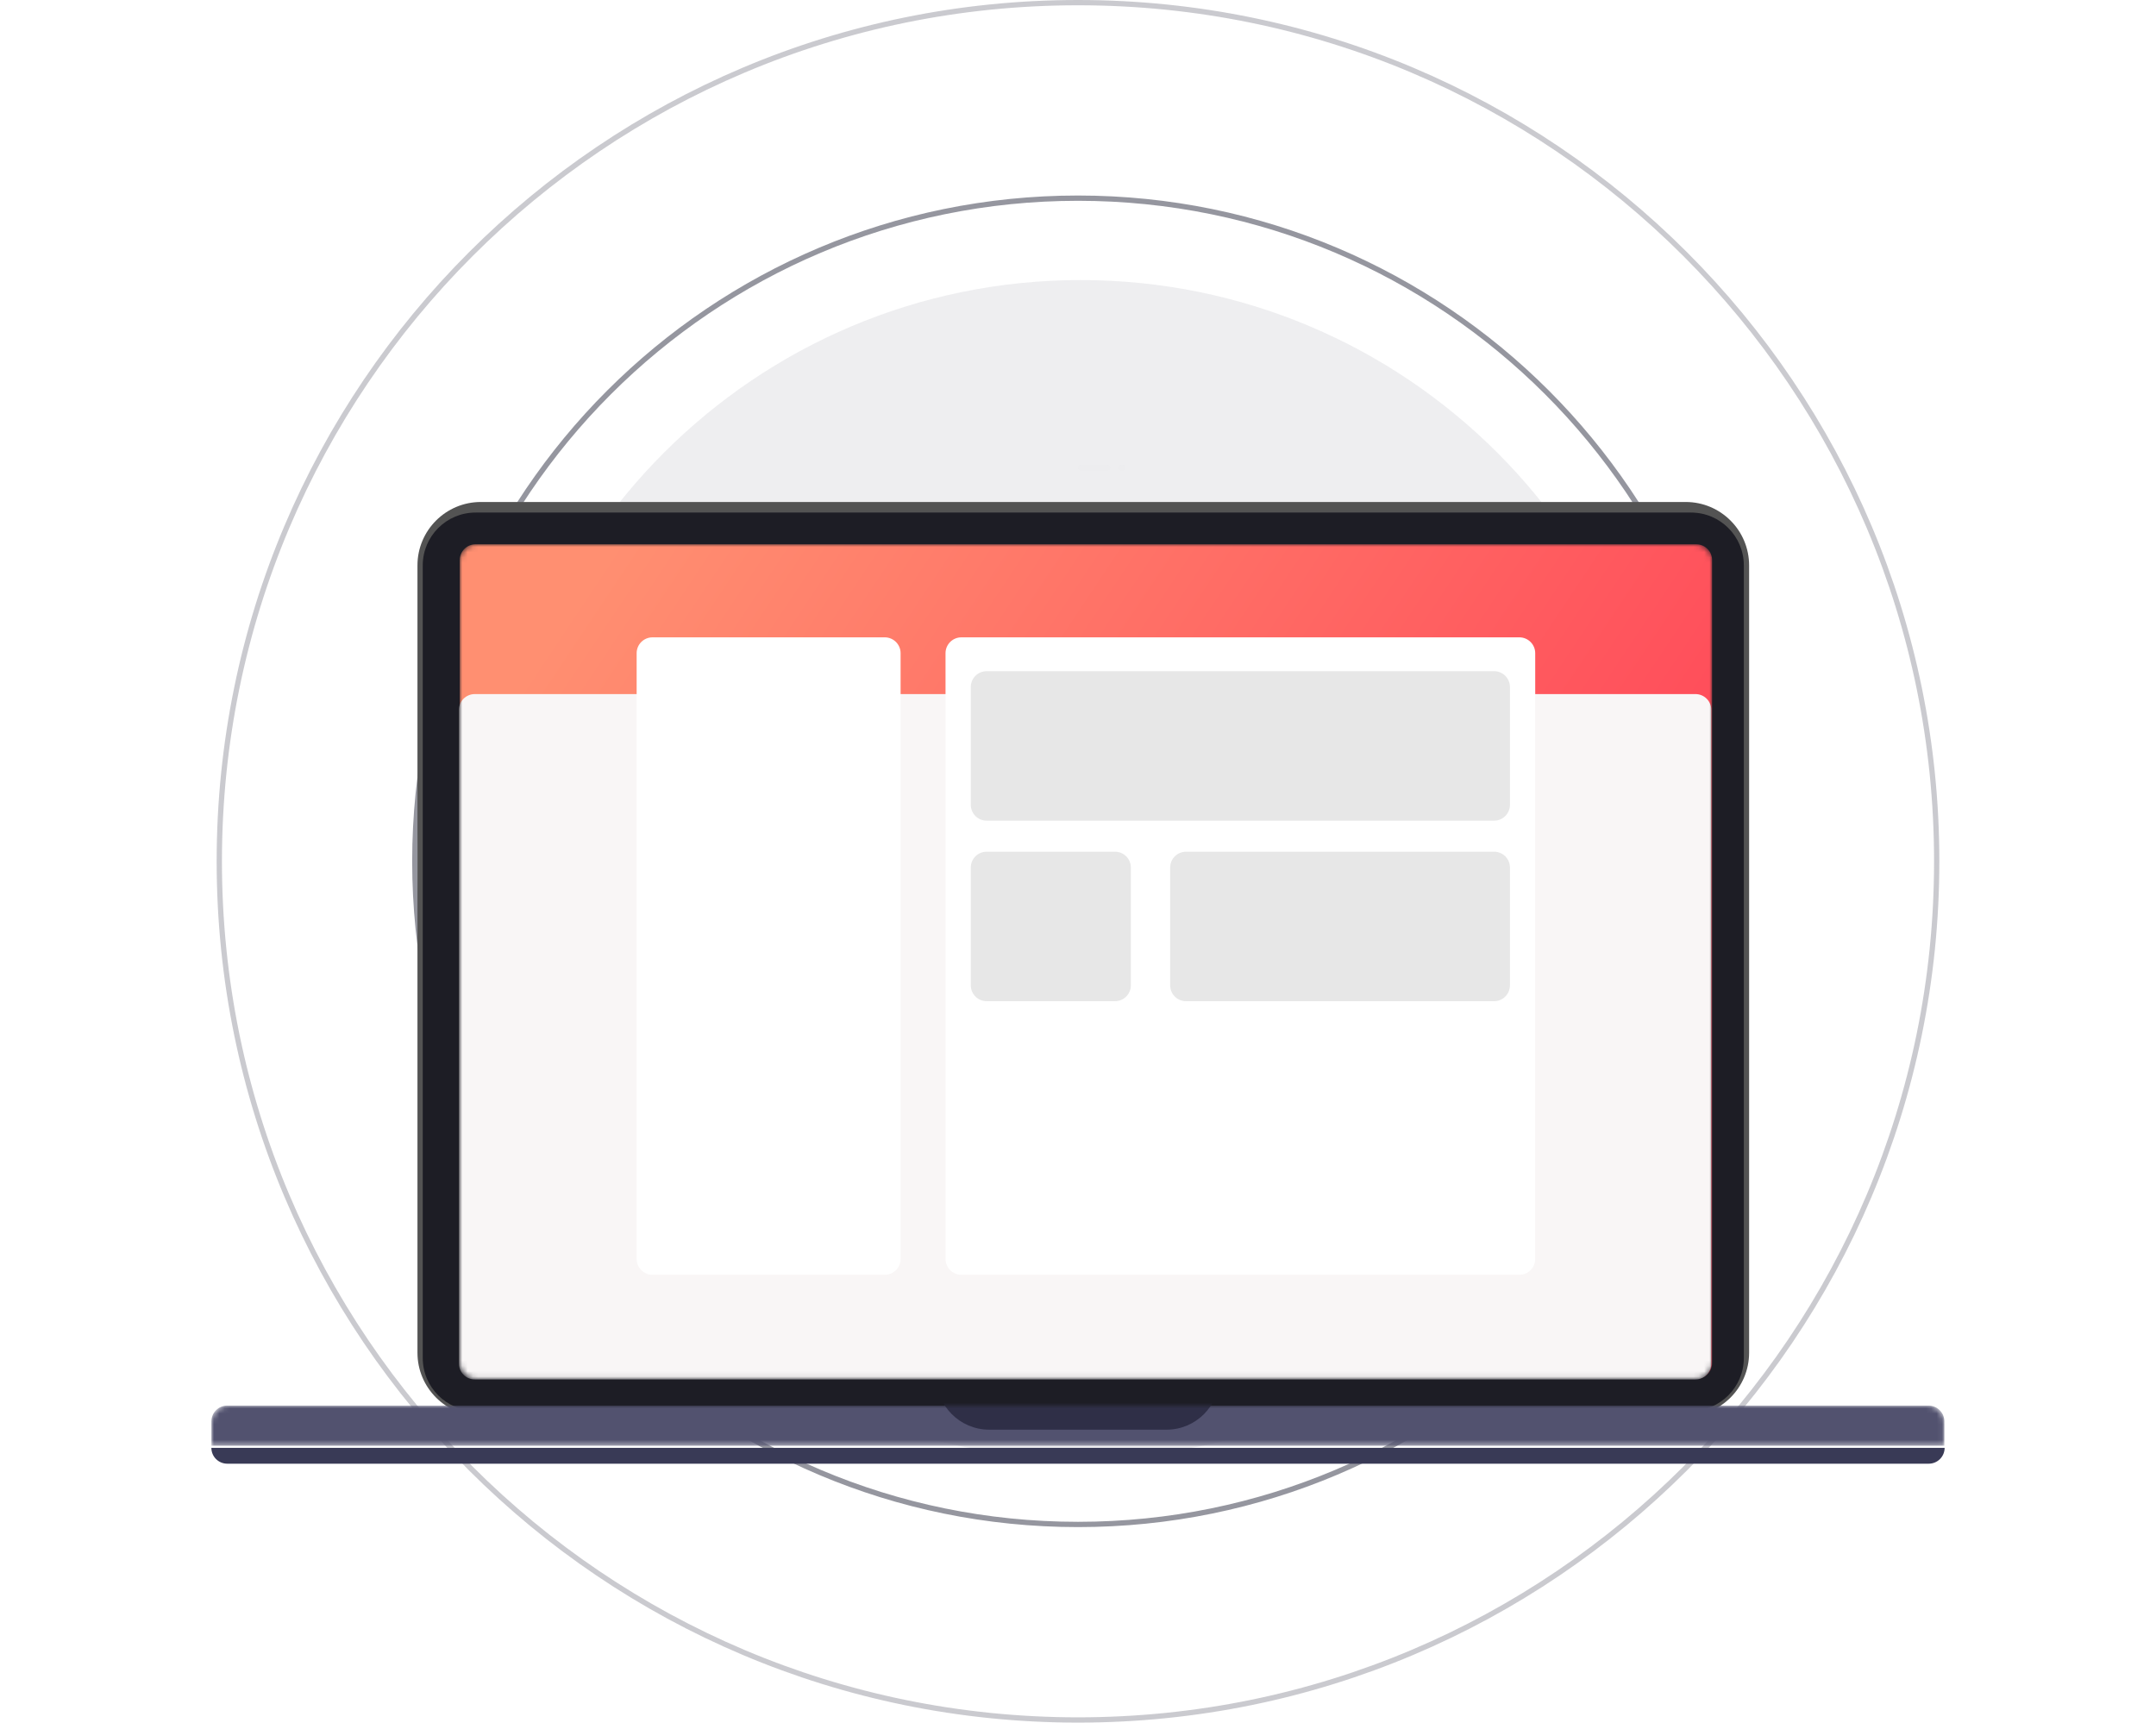 <svg width="408" height="326" viewBox="0 0 408 326" fill="none" xmlns="http://www.w3.org/2000/svg">
<path opacity="0.08" d="M316 164.5C316 226.08 266.08 276 204.5 276C142.92 276 93 226.08 93 164.5C93 102.92 142.92 53 204.5 53C266.08 53 316 102.92 316 164.5Z" fill="#2D2E40"/>
<path opacity="0.5" d="M329.5 163C329.5 232.312 273.312 288.5 204 288.5C134.688 288.5 78.5 232.312 78.5 163C78.5 93.688 134.688 37.5 204 37.5C273.312 37.5 329.5 93.688 329.5 163Z" stroke="#2D2E40"/>
<path opacity="0.25" d="M366.5 163C366.5 252.746 293.746 325.5 204 325.5C114.254 325.5 41.5 252.746 41.5 163C41.5 73.254 114.254 0.5 204 0.5C293.746 0.5 366.5 73.254 366.5 163Z" stroke="#2D2E40"/>
<g filter="url(#filter0_d_271_291)">
<path d="M319 75H91C84.373 75 79 80.373 79 87V236C79 242.627 84.373 248 91 248H319C325.627 248 331 242.627 331 236V87C331 80.373 325.627 75 319 75Z" fill="#535353"/>
<path d="M320 77H90C84.477 77 80 81.477 80 87V237C80 242.523 84.477 247 90 247H320C325.523 247 330 242.523 330 237V87C330 81.477 325.523 77 320 77Z" fill="#1D1D25"/>
<mask id="mask0_271_291" style="mask-type:alpha" maskUnits="userSpaceOnUse" x="87" y="83" width="237" height="158">
<path d="M321 83H90C88.343 83 87 84.343 87 86V237.94C87 239.597 88.343 240.94 90 240.94H321C322.657 240.94 324 239.597 324 237.94V86C324 84.343 322.657 83 321 83Z" fill="white"/>
</mask>
<g mask="url(#mask0_271_291)">
<path d="M321 83H90C88.343 83 87 84.343 87 86V237.94C87 239.597 88.343 240.94 90 240.94H321C322.657 240.94 324 239.597 324 237.94V86C324 84.343 322.657 83 321 83Z" fill="url(#paint0_linear_271_291)"/>
<path d="M320.848 111.352H89.848C88.191 111.352 86.848 112.695 86.848 114.352V238.061C86.848 239.718 88.191 241.061 89.848 241.061H320.848C322.505 241.061 323.848 239.718 323.848 238.061V114.352C323.848 112.695 322.505 111.352 320.848 111.352Z" fill="#F9F6F6"/>
<path d="M167.429 100.615H123.478C121.821 100.615 120.478 101.958 120.478 103.615V218.25C120.478 219.907 121.821 221.25 123.478 221.25H167.429C169.086 221.25 170.429 219.907 170.429 218.25V103.615C170.429 101.958 169.086 100.615 167.429 100.615Z" fill="white"/>
<path d="M287.523 100.615H181.931C180.274 100.615 178.931 101.958 178.931 103.615V218.25C178.931 219.907 180.274 221.25 181.931 221.25H287.523C289.18 221.25 290.523 219.907 290.523 218.25V103.615C290.523 101.958 289.18 100.615 287.523 100.615Z" fill="white"/>
<path d="M282.74 107.02H186.713C185.056 107.02 183.713 108.363 183.713 110.02V132.311C183.713 133.968 185.056 135.311 186.713 135.311H282.74C284.397 135.311 285.74 133.968 285.74 132.311V110.02C285.74 108.363 284.397 107.02 282.74 107.02Z" fill="#E7E7E7"/>
<path d="M211.002 141.183H186.713C185.056 141.183 183.713 142.526 183.713 144.183V166.474C183.713 168.131 185.056 169.474 186.713 169.474H211.002C212.659 169.474 214.002 168.131 214.002 166.474V144.183C214.002 142.526 212.659 141.183 211.002 141.183Z" fill="#E7E7E7"/>
<path d="M282.74 141.183H224.442C222.785 141.183 221.442 142.526 221.442 144.183V166.474C221.442 168.131 222.785 169.474 224.442 169.474H282.74C284.397 169.474 285.74 168.131 285.74 166.474V144.183C285.74 142.526 284.397 141.183 282.74 141.183Z" fill="#E7E7E7"/>
</g>
<g opacity="0.098">
<path opacity="0.098" d="M209.62 68H204.5C204.224 68 204 68.224 204 68.5C204 68.776 204.224 69 204.5 69H209.62C209.896 69 210.12 68.776 210.12 68.5C210.12 68.224 209.896 68 209.62 68Z" fill="#4A5166"/>
<path opacity="0.098" d="M212.5 68H212.06C211.784 68 211.56 68.224 211.56 68.5C211.56 68.776 211.784 69 212.06 69H212.5C212.776 69 213 68.776 213 68.5C213 68.224 212.776 68 212.5 68Z" fill="#4A5166"/>
</g>
<mask id="mask1_271_291" style="mask-type:alpha" maskUnits="userSpaceOnUse" x="40" y="246" width="328" height="8">
<path d="M43 246H364.953C365.749 246 366.512 246.316 367.074 246.879C367.637 247.441 367.953 248.204 367.953 249V253.602H40V249C40 248.204 40.316 247.441 40.879 246.879C41.441 246.316 42.204 246 43 246V246Z" fill="white"/>
</mask>
<g mask="url(#mask1_271_291)">
<path d="M43 246H364.953C365.749 246 366.512 246.316 367.074 246.879C367.637 247.441 367.953 248.204 367.953 249V253.602H40V249C40 248.204 40.316 247.441 40.879 246.879C41.441 246.316 42.204 246 43 246V246Z" fill="#52526F"/>
<path d="M220.76 227.374H187.193C181.67 227.374 177.193 231.851 177.193 237.374V240.561C177.193 246.084 181.67 250.561 187.193 250.561H220.76C226.283 250.561 230.76 246.084 230.76 240.561V237.374C230.76 231.851 226.283 227.374 220.76 227.374Z" fill="#2F2F47"/>
</g>
<path d="M40 254H368C368 254.796 367.684 255.559 367.121 256.121C366.559 256.684 365.796 257 365 257H43C42.204 257 41.441 256.684 40.879 256.121C40.316 255.559 40 254.796 40 254V254Z" fill="#393A56"/>
</g>
<defs>
<filter id="filter0_d_271_291" x="0" y="48" width="408" height="269" filterUnits="userSpaceOnUse" color-interpolation-filters="sRGB">
<feFlood flood-opacity="0" result="BackgroundImageFix"/>
<feColorMatrix in="SourceAlpha" type="matrix" values="0 0 0 0 0 0 0 0 0 0 0 0 0 0 0 0 0 0 127 0" result="hardAlpha"/>
<feOffset dy="20"/>
<feGaussianBlur stdDeviation="20"/>
<feColorMatrix type="matrix" values="0 0 0 0 0.422 0 0 0 0 0.554 0 0 0 0 0.894 0 0 0 0.243 0"/>
<feBlend mode="normal" in2="BackgroundImageFix" result="effect1_dropShadow_271_291"/>
<feBlend mode="normal" in="SourceGraphic" in2="effect1_dropShadow_271_291" result="shape"/>
</filter>
<linearGradient id="paint0_linear_271_291" x1="87" y1="126.899" x2="283.485" y2="257.837" gradientUnits="userSpaceOnUse">
<stop stop-color="#FF8F71"/>
<stop offset="1" stop-color="#FF3E55"/>
</linearGradient>
</defs>
</svg>
